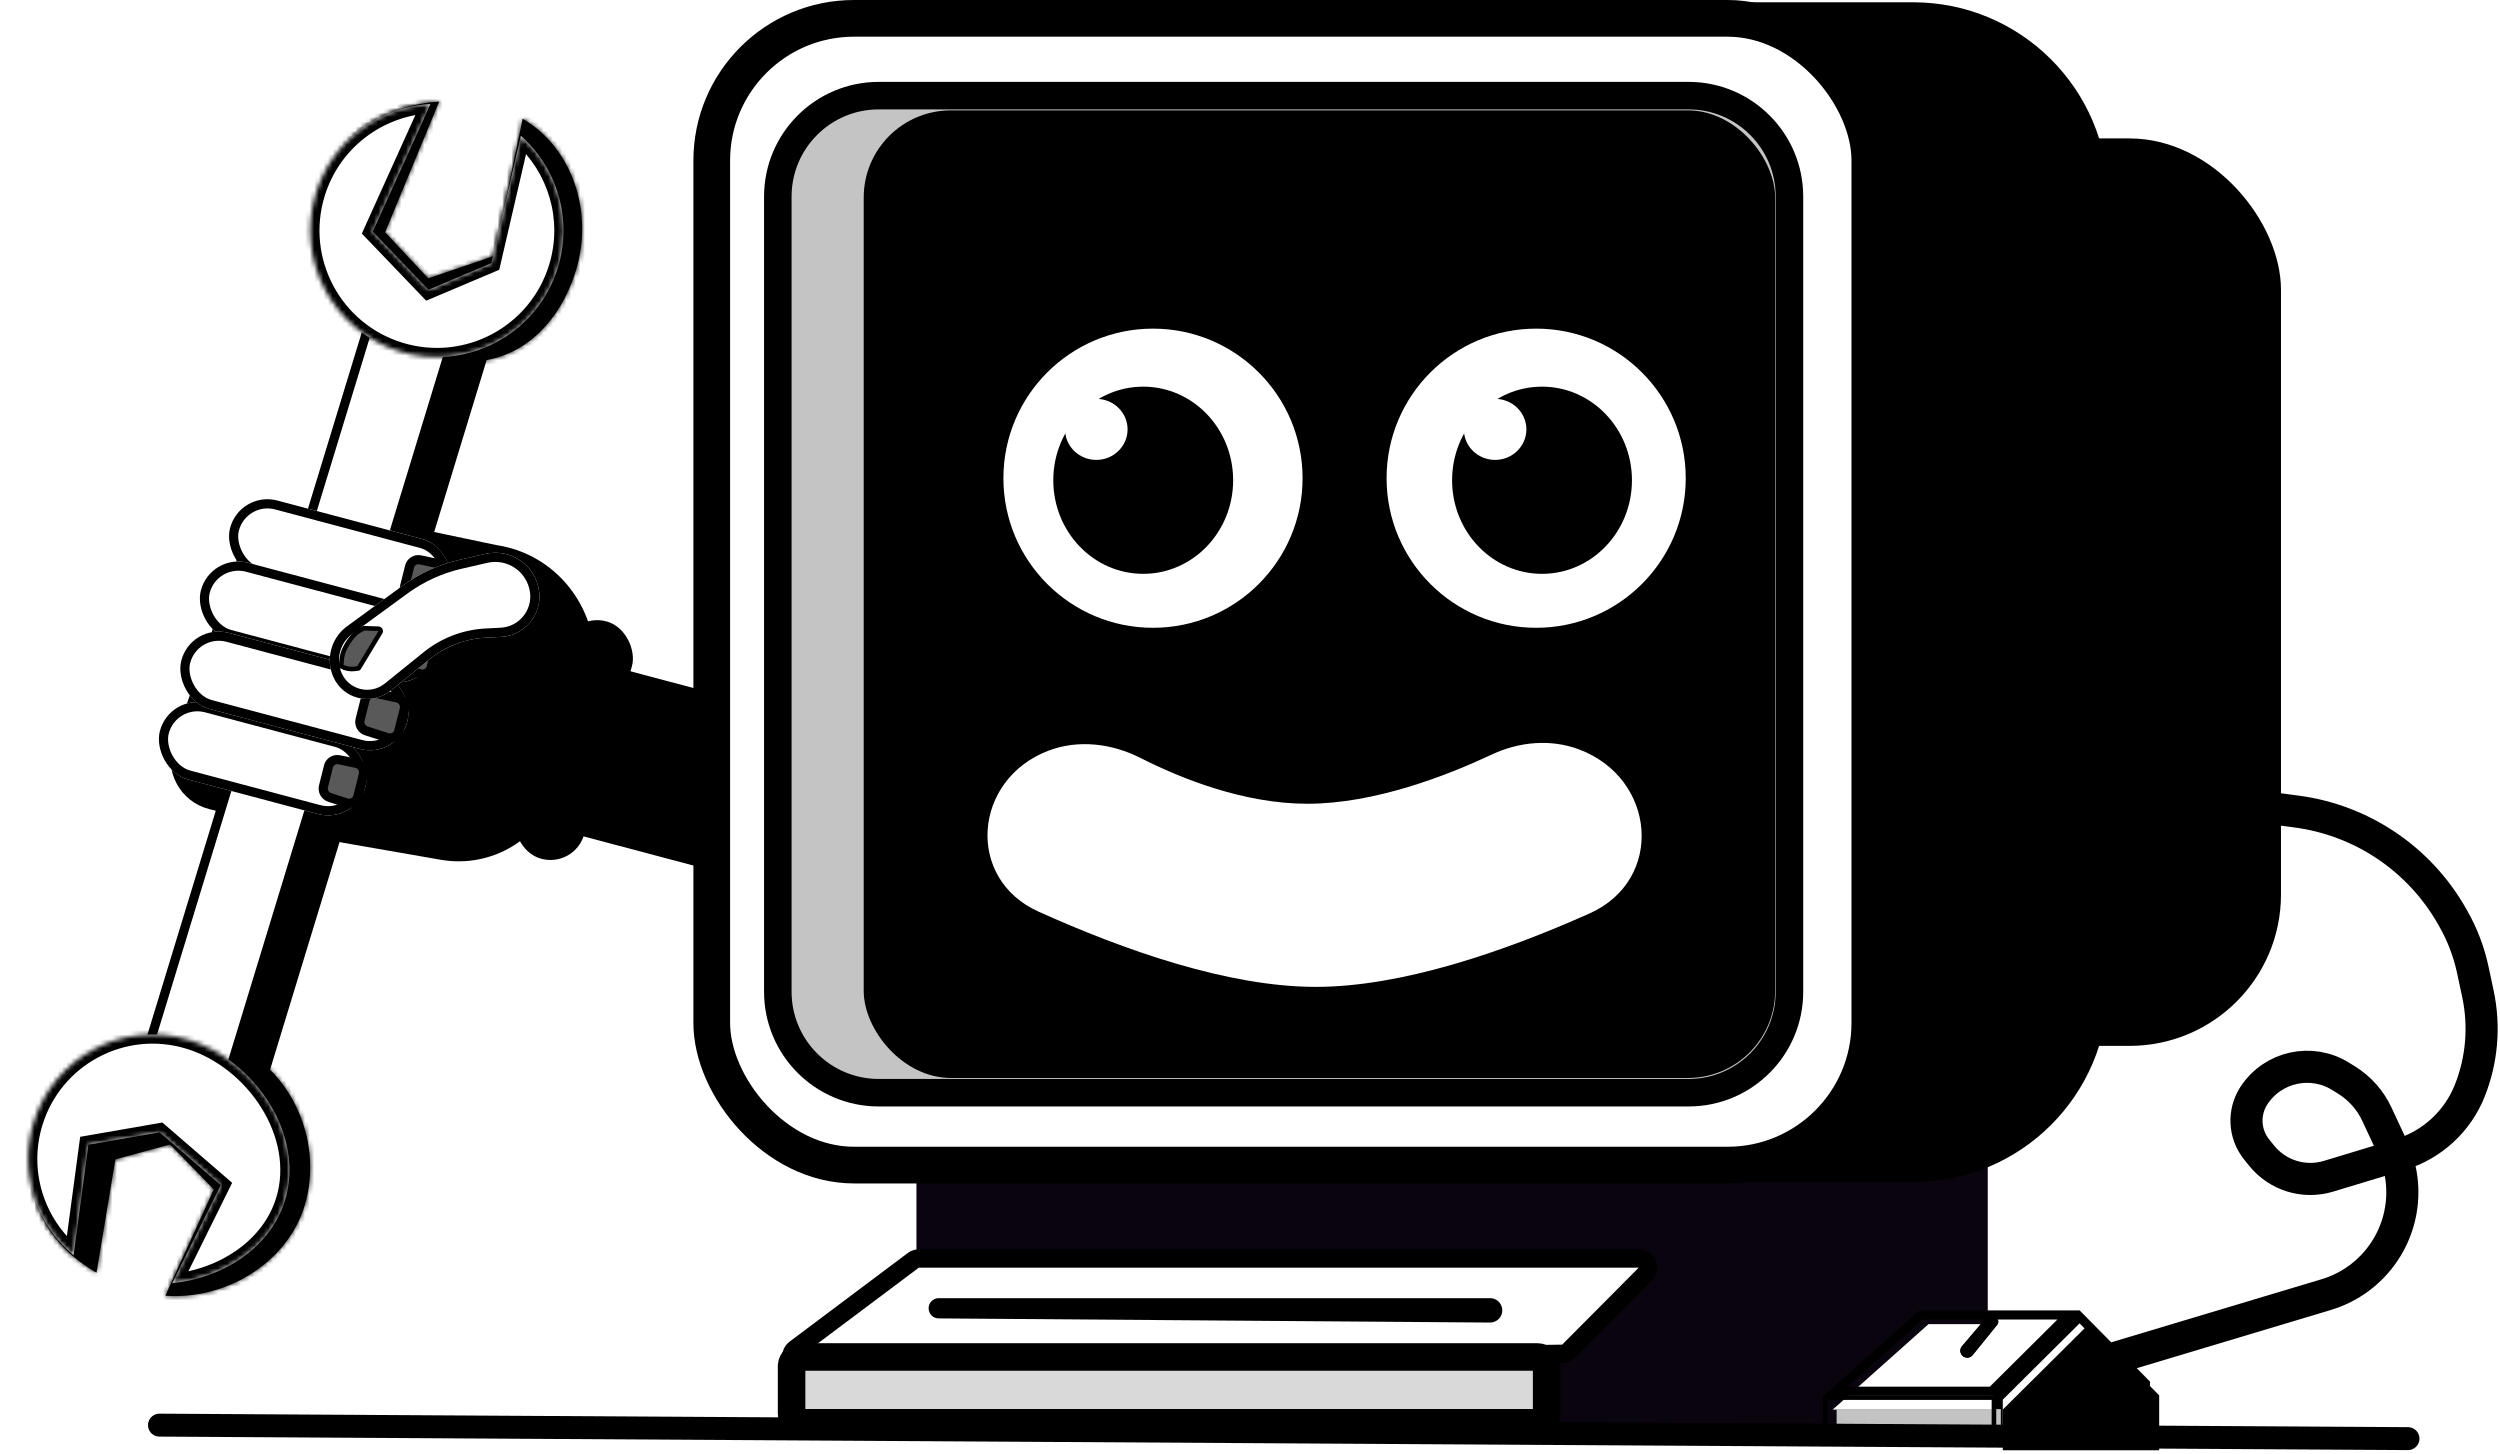 <svg width="545" height="317" viewBox="0 0 545 317" fill="none" xmlns="http://www.w3.org/2000/svg">
<path d="M88.99 133.486L279.373 184.017L270.282 220.306L79.899 169.775L88.99 133.486Z" fill="black"/>
<rect x="199.785" y="239.534" width="233.544" height="73.63" fill="#0A040E"/>
<rect x="396.678" y="30.178" width="100.577" height="197.824" rx="33" fill="black"/>
<path d="M169.953 215.179V43C169.953 23.67 185.623 8 204.953 8H417.081C436.41 8 452.081 23.67 452.081 43V215.179C452.081 234.509 436.411 250.179 417.081 250.179H204.953C185.623 250.179 169.953 234.509 169.953 215.179Z" fill="black" stroke="black" stroke-width="15"/>
<rect x="155.161" y="4" width="252.463" height="249.989" rx="31" fill="white" stroke="black" stroke-width="8"/>
<path d="M169.564 216.211V42.849C169.564 30.699 179.413 20.849 191.564 20.849H368.101C380.251 20.849 390.101 30.699 390.101 42.849V216.211C390.101 228.361 380.251 238.211 368.101 238.211H191.564C179.413 238.211 169.564 228.361 169.564 216.211Z" fill="#C4C4C4" stroke="black" stroke-width="6"/>
<rect x="188.289" y="24.061" width="198.691" height="210.938" rx="19" fill="black"/>
<path d="M200.295 274.357H357.23C359.009 274.357 359.902 276.505 358.648 277.767L341.977 294.537C341.609 294.908 341.111 295.119 340.589 295.127L174.567 297.668C172.629 297.698 171.786 295.231 173.337 294.069L199.095 274.756C199.441 274.497 199.862 274.357 200.295 274.357Z" fill="white" stroke="black" stroke-width="4"/>
<path d="M174.564 295.819H335.168C336.273 295.82 337.168 296.715 337.168 297.819V308.163C337.168 309.268 336.273 310.164 335.168 310.164H174.564C173.459 310.164 172.564 309.268 172.564 308.164V297.819L172.574 297.615C172.677 296.607 173.528 295.819 174.564 295.819Z" fill="#D9D9D9" stroke="black" stroke-width="6"/>
<path d="M204.651 283.502H324.837C326.734 283.502 327.707 285.776 326.397 287.149C325.986 287.579 325.415 287.821 324.82 287.817L204.638 286.912C202.943 286.899 202.303 284.689 203.729 283.773C204.004 283.596 204.324 283.502 204.651 283.502Z" fill="black" stroke="black"/>
<g filter="url(#filter0_i_42_85)">
<path d="M418.413 285.663H453.359L434.607 304.293H397.53L418.413 285.663Z" fill="white"/>
<path d="M453.359 285.663L468.701 301.188V313.164H434.607V304.293L453.359 285.663Z" fill="black"/>
</g>
<path d="M467.701 301.598V312.163H435.607V304.708L453.352 287.078L467.701 301.598ZM450.934 286.663L434.195 303.292H400.153L418.794 286.663H450.934Z" stroke="black" stroke-width="2"/>
<g filter="url(#filter1_i_42_85)">
<path d="M398.383 305.18H434.181V312.276H398.383V305.18Z" fill="#C3C3C3"/>
</g>
<path d="M434.681 304.68V312.776H397.883V304.68H434.681Z" stroke="black"/>
<g filter="url(#filter2_d_42_85)">
<path d="M431.505 286.839C431.898 286.376 432.48 286.117 433.087 286.135L433.654 286.151C434.482 286.175 434.923 287.136 434.403 287.78L429.035 294.417C428.748 294.772 428.316 294.978 427.86 294.978C426.571 294.978 425.873 293.47 426.707 292.488L431.505 286.839Z" fill="black"/>
<path d="M433.073 286.634L433.64 286.651C434.054 286.663 434.274 287.144 434.014 287.465L428.646 294.102C428.454 294.339 428.165 294.478 427.86 294.478C426.998 294.478 426.53 293.468 427.088 292.811L431.886 287.163C432.181 286.816 432.618 286.621 433.073 286.634Z" stroke="black"/>
</g>
<path d="M473.842 173.431L500.545 176.903C514.844 178.762 527.437 187.235 534.547 199.779L534.853 200.321C536.819 203.789 538.242 207.537 539.073 211.436L540.19 216.673C541.696 223.734 541.073 231.084 538.4 237.791C535.732 244.485 530.161 249.599 523.264 251.687L507.606 256.427C502.289 258.037 496.526 256.261 493.038 251.936L491.954 250.592C489.22 247.202 488.989 242.435 491.381 238.797C495.512 232.517 503.899 230.679 510.277 234.658L511.61 235.489C514.457 237.266 516.728 239.83 518.147 242.872L521.566 250.202C522.683 252.599 523.377 255.171 523.616 257.805C524.617 268.834 517.715 279.044 507.107 282.225L457.195 297.196" stroke="black" stroke-width="7"/>
<circle cx="334.883" cy="104.251" r="32.608" fill="white"/>
<circle cx="251.352" cy="104.251" r="32.608" fill="white"/>
<ellipse cx="249.221" cy="104.694" rx="19.604" ry="20.403" fill="black"/>
<ellipse cx="238.993" cy="93.606" rx="6.819" ry="6.653" fill="white"/>
<ellipse cx="336.161" cy="104.694" rx="19.604" ry="20.403" fill="black"/>
<ellipse cx="325.933" cy="93.606" rx="6.819" ry="6.653" fill="white"/>
<path d="M228.593 163.639C235.11 161.168 242.413 162.08 248.628 165.234C257.416 169.693 271.115 175.221 285.02 175.219C299.696 175.217 315.5 169.057 325.186 164.498C331.163 161.686 338.055 161.048 344.238 163.373C361.056 169.698 362.923 191.813 346.514 199.135C327.861 207.459 305.511 215.165 286.732 215.139C267.748 215.113 245.112 207.175 226.376 198.723C210.36 191.498 212.165 169.87 228.593 163.639Z" fill="white"/>
<line x1="2.5" y1="-2.5" x2="492.678" y2="-2.5" transform="matrix(1 0.006 -0.006 1 32.248 313.164)" stroke="black" stroke-width="5" stroke-linecap="round"/>
<path d="M51.963 121.019C53.844 115.588 59.064 112.092 64.793 112.425L82.701 113.469L108.188 118.823C123.542 121.1 133.22 136.854 128.318 151.59L121.443 172.257C117.891 182.937 107.144 189.359 96.057 187.427L68.658 182.651L53.054 178.249L45.625 176.389C39.303 174.806 35.661 168.084 37.791 161.933L51.963 121.019Z" fill="black"/>
<g filter="url(#filter3_d_42_85)">
<rect x="90.017" y="60.508" width="18.458" height="185.177" transform="rotate(16.973 90.017 60.508)" fill="black" stroke="black" stroke-width="2"/>
<mask id="path-28-inside-1_42_85" fill="white">
<path d="M113.94 21.887C124.81 28.241 129.43 42.257 125.559 54.939C121.111 69.512 109.12 78.129 94.546 73.681C79.973 69.233 67.284 49.459 71.731 34.886C74.909 24.477 84.958 18.862 95.752 18.124L83.948 46.635L93.369 56.68L107.752 51.773L113.94 21.887Z"/>
</mask>
<path d="M113.94 21.887C124.81 28.241 129.43 42.257 125.559 54.939C121.111 69.512 109.12 78.129 94.546 73.681C79.973 69.233 67.284 49.459 71.731 34.886C74.909 24.477 84.958 18.862 95.752 18.124L83.948 46.635L93.369 56.68L107.752 51.773L113.94 21.887Z" fill="black"/>
<path d="M113.94 21.887L114.949 20.16L112.546 18.755L111.982 21.481L113.94 21.887ZM125.559 54.939L127.472 55.523L127.472 55.523L125.559 54.939ZM94.546 73.681L93.963 75.594L93.963 75.594L94.546 73.681ZM71.731 34.886L69.819 34.303L69.819 34.303L71.731 34.886ZM95.752 18.124L97.6 18.889L98.834 15.909L95.616 16.129L95.752 18.124ZM83.948 46.635L82.1 45.87L81.607 47.062L82.49 48.003L83.948 46.635ZM93.369 56.68L91.91 58.048L92.793 58.99L94.015 58.573L93.369 56.68ZM107.752 51.773L108.398 53.666L109.479 53.297L109.711 52.178L107.752 51.773ZM113.94 21.887L112.931 23.613C122.885 29.432 127.288 42.424 123.647 54.355L125.559 54.939L127.472 55.523C131.572 42.089 126.735 27.05 114.949 20.16L113.94 21.887ZM125.559 54.939L123.647 54.355C121.533 61.28 117.674 66.641 112.777 69.756C107.917 72.847 101.885 73.83 95.13 71.769L94.546 73.681L93.963 75.594C101.781 77.98 109.032 76.879 114.923 73.13C120.777 69.406 125.138 63.171 127.472 55.523L125.559 54.939ZM94.546 73.681L95.13 71.769C88.431 69.724 81.971 64.063 77.716 57.044C73.455 50.014 71.643 42.026 73.644 35.47L71.731 34.886L69.819 34.303C67.372 42.319 69.681 51.505 74.296 59.117C78.917 66.74 86.088 73.191 93.963 75.594L94.546 73.681ZM71.731 34.886L73.644 35.47C76.499 26.115 85.612 20.822 95.889 20.119L95.752 18.124L95.616 16.129C84.305 16.903 73.318 22.839 69.819 34.303L71.731 34.886ZM95.752 18.124L93.905 17.359L82.1 45.87L83.948 46.635L85.796 47.4L97.6 18.889L95.752 18.124ZM83.948 46.635L82.49 48.003L91.91 58.048L93.369 56.68L94.828 55.312L85.407 45.267L83.948 46.635ZM93.369 56.68L94.015 58.573L108.398 53.666L107.752 51.773L107.107 49.88L92.723 54.788L93.369 56.68ZM107.752 51.773L109.711 52.178L115.898 22.292L113.94 21.887L111.982 21.481L105.794 51.367L107.752 51.773Z" fill="black" mask="url(#path-28-inside-1_42_85)"/>
<mask id="path-30-inside-2_42_85" fill="white">
<path d="M46.611 255.289L37.087 245.488L25.148 248.739L21.034 273.466C11.159 267.709 4.877 258.139 8.356 246.74C12.805 232.165 33.703 218.35 48.274 222.798C62.846 227.245 70.847 244.3 66.399 258.875C62.555 271.468 49.051 279.407 36.05 278.466L46.611 255.289Z"/>
</mask>
<path d="M46.611 255.289L37.087 245.488L25.148 248.739L21.034 273.466C11.159 267.709 4.877 258.139 8.356 246.74C12.805 232.165 33.703 218.35 48.274 222.798C62.846 227.245 70.847 244.3 66.399 258.875C62.555 271.468 49.051 279.407 36.05 278.466L46.611 255.289Z" fill="black"/>
<path d="M46.611 255.289L48.43 256.119L48.997 254.875L48.045 253.896L46.611 255.289ZM37.087 245.488L38.521 244.095L37.699 243.249L36.561 243.559L37.087 245.488ZM25.148 248.739L24.623 246.809L23.386 247.146L23.176 248.411L25.148 248.739ZM21.034 273.466L20.026 275.194L22.53 276.654L23.006 273.794L21.034 273.466ZM8.356 246.74L6.444 246.156L6.444 246.156L8.356 246.74ZM48.274 222.798L48.858 220.885L48.858 220.885L48.274 222.798ZM66.399 258.875L68.311 259.459L68.311 259.459L66.399 258.875ZM36.05 278.466L34.231 277.637L33.039 280.253L35.906 280.46L36.05 278.466ZM46.611 255.289L48.045 253.896L38.521 244.095L37.087 245.488L35.653 246.882L45.176 256.683L46.611 255.289ZM37.087 245.488L36.561 243.559L24.623 246.809L25.148 248.739L25.674 250.668L37.612 247.418L37.087 245.488ZM25.148 248.739L23.176 248.411L19.061 273.138L21.034 273.466L23.006 273.794L27.121 249.067L25.148 248.739ZM21.034 273.466L22.041 271.739C12.63 266.251 7.161 257.509 10.269 247.324L8.356 246.74L6.444 246.156C2.594 258.769 9.689 269.167 20.026 275.194L21.034 273.466ZM8.356 246.74L10.269 247.324C12.31 240.636 18.244 233.885 25.574 229.334C32.923 224.772 41.176 222.722 47.691 224.71L48.274 222.798L48.858 220.885C40.801 218.426 31.319 221.06 23.464 225.936C15.59 230.825 8.851 238.269 6.444 246.156L8.356 246.74ZM48.274 222.798L47.691 224.71C61.092 228.801 68.648 244.655 64.486 258.291L66.399 258.875L68.311 259.459C73.046 243.945 64.6 225.69 48.858 220.885L48.274 222.798ZM66.399 258.875L64.486 258.291C60.954 269.862 48.406 277.356 36.195 276.471L36.05 278.466L35.906 280.46C49.696 281.459 64.156 273.073 68.311 259.459L66.399 258.875ZM36.05 278.466L37.87 279.295L48.43 256.119L46.611 255.289L44.791 254.46L34.231 277.637L36.05 278.466Z" fill="black" mask="url(#path-30-inside-2_42_85)"/>
</g>
<g filter="url(#filter4_d_42_85)">
<rect x="82.657" y="59.464" width="18.457" height="185.182" transform="rotate(16.973 82.657 59.464)" fill="white" stroke="black" stroke-width="2"/>
<mask id="path-33-inside-3_42_85" fill="white">
<path d="M81.258 46.507L93.397 59.171L107.117 53.367L113.552 25.608C121.367 32.55 124.878 43.652 121.627 54.304C117.179 68.877 101.759 77.085 87.187 72.638C72.614 68.19 64.405 52.77 68.853 38.197C72.338 26.779 82.557 19.269 93.828 18.691L81.258 46.507Z"/>
</mask>
<path d="M81.258 46.507L93.397 59.171L107.117 53.367L113.552 25.608C121.367 32.55 124.878 43.652 121.627 54.304C117.179 68.877 101.759 77.085 87.187 72.638C72.614 68.19 64.405 52.77 68.853 38.197C72.338 26.779 82.557 19.269 93.828 18.691L81.258 46.507Z" fill="white"/>
<path d="M81.258 46.507L79.436 45.683L78.88 46.915L79.815 47.89L81.258 46.507ZM93.397 59.171L91.953 60.555L92.907 61.55L94.176 61.013L93.397 59.171ZM107.117 53.367L107.896 55.209L108.835 54.811L109.065 53.818L107.117 53.367ZM113.552 25.608L114.88 24.113L112.364 21.878L111.604 25.157L113.552 25.608ZM121.627 54.304L123.539 54.888L123.539 54.888L121.627 54.304ZM87.187 72.638L86.603 74.551L86.603 74.551L87.187 72.638ZM68.853 38.197L66.94 37.613L66.94 37.613L68.853 38.197ZM93.828 18.691L95.65 19.514L97.001 16.526L93.725 16.694L93.828 18.691ZM81.258 46.507L79.815 47.89L91.953 60.555L93.397 59.171L94.841 57.787L82.702 45.123L81.258 46.507ZM93.397 59.171L94.176 61.013L107.896 55.209L107.117 53.367L106.338 51.525L92.618 57.329L93.397 59.171ZM107.117 53.367L109.065 53.818L115.5 26.06L113.552 25.608L111.604 25.157L105.169 52.915L107.117 53.367ZM113.552 25.608L112.224 27.103C119.476 33.545 122.729 43.844 119.714 53.72L121.627 54.304L123.539 54.888C127.027 43.461 123.257 31.555 114.88 24.113L113.552 25.608ZM121.627 54.304L119.714 53.72C115.589 67.237 101.287 74.85 87.77 70.725L87.187 72.638L86.603 74.551C102.232 79.32 118.769 70.517 123.539 54.888L121.627 54.304ZM87.187 72.638L87.77 70.725C74.254 66.6 66.64 52.298 70.766 38.78L68.853 38.197L66.94 37.613C62.17 53.243 70.974 69.78 86.603 74.551L87.187 72.638ZM68.853 38.197L70.766 38.78C73.997 28.193 83.474 21.225 93.93 20.688L93.828 18.691L93.725 16.694C81.641 17.314 70.679 25.364 66.94 37.613L68.853 38.197ZM93.828 18.691L92.005 17.867L79.436 45.683L81.258 46.507L83.081 47.33L95.65 19.514L93.828 18.691Z" fill="black" mask="url(#path-33-inside-3_42_85)"/>
<mask id="path-35-inside-4_42_85" fill="white">
<path d="M16.039 269.618C7.813 262.85 4.019 251.556 7.322 240.734C11.696 226.401 26.862 218.328 41.194 222.702C55.526 227.076 66.51 243.33 62.136 257.663C58.954 268.087 48.525 274.624 37.559 275.731L48.128 254.353L34.81 242.841L19.264 245.544L16.039 269.618Z"/>
</mask>
<path d="M16.039 269.618C7.813 262.85 4.019 251.556 7.322 240.734C11.696 226.401 26.862 218.328 41.194 222.702C55.526 227.076 66.51 243.33 62.136 257.663C58.954 268.087 48.525 274.624 37.559 275.731L48.128 254.353L34.81 242.841L19.264 245.544L16.039 269.618Z" fill="white"/>
<path d="M16.039 269.618L14.768 271.162L17.544 273.446L18.021 269.884L16.039 269.618ZM7.322 240.734L5.409 240.15L5.409 240.15L7.322 240.734ZM41.194 222.702L41.778 220.789L41.778 220.789L41.194 222.702ZM62.136 257.663L64.048 258.246L64.048 258.246L62.136 257.663ZM37.559 275.731L35.766 274.845L34.165 278.084L37.76 277.721L37.559 275.731ZM48.128 254.353L49.921 255.24L50.607 253.852L49.436 252.84L48.128 254.353ZM34.81 242.841L36.118 241.328L35.401 240.709L34.468 240.871L34.81 242.841ZM19.264 245.544L18.922 243.573L17.477 243.825L17.282 245.278L19.264 245.544ZM16.039 269.618L17.309 268.074C9.687 261.802 6.176 251.338 9.234 241.318L7.322 240.734L5.409 240.15C1.862 251.773 5.94 263.899 14.768 271.162L16.039 269.618ZM7.322 240.734L9.234 241.318C13.287 228.041 27.334 220.563 40.61 224.615L41.194 222.702L41.778 220.789C26.389 216.093 10.106 224.761 5.409 240.15L7.322 240.734ZM41.194 222.702L40.61 224.615C47.271 226.648 53.223 231.474 56.983 237.506C60.74 243.533 62.206 250.584 60.223 257.079L62.136 257.663L64.048 258.246C66.441 250.409 64.601 242.166 60.377 235.39C56.155 228.618 49.449 223.131 41.778 220.789L41.194 222.702ZM62.136 257.663L60.223 257.079C57.343 266.516 47.774 272.69 37.358 273.741L37.559 275.731L37.76 277.721C49.275 276.558 60.566 269.658 64.048 258.246L62.136 257.663ZM37.559 275.731L39.351 276.617L49.921 255.24L48.128 254.353L46.336 253.467L35.766 274.845L37.559 275.731ZM48.128 254.353L49.436 252.84L36.118 241.328L34.81 242.841L33.503 244.354L46.821 255.866L48.128 254.353ZM34.81 242.841L34.468 240.871L18.922 243.573L19.264 245.544L19.607 247.514L35.153 244.811L34.81 242.841ZM19.264 245.544L17.282 245.278L14.057 269.353L16.039 269.618L18.021 269.884L21.246 245.809L19.264 245.544Z" fill="black" mask="url(#path-35-inside-4_42_85)"/>
</g>
<g filter="url(#filter5_d_42_85)">
<rect width="49.731" height="17.102" rx="8.551" transform="matrix(0.967 0.257 -0.243 0.97 54.209 107.921)" fill="white"/>
<rect x="0.724" y="1.227" width="47.731" height="15.102" rx="7.551" transform="matrix(0.967 0.257 -0.243 0.97 54.531 107.772)" stroke="black" stroke-width="2"/>
</g>
<path d="M96.036 122.987C97.155 123.224 97.859 124.353 97.581 125.463L96.388 130.227C96.109 131.336 94.962 131.974 93.872 131.625L89.559 130.243C88.544 129.917 87.951 128.851 88.209 127.817L89.291 123.5C89.55 122.467 90.57 121.829 91.611 122.05L96.036 122.987Z" fill="#595959" stroke="black" stroke-width="2"/>
<g filter="url(#filter6_d_42_85)">
<rect width="46.383" height="17.102" rx="8.551" transform="matrix(0.967 0.257 -0.243 0.97 38.917 152.147)" fill="white"/>
<rect x="0.724" y="1.227" width="44.383" height="15.102" rx="7.551" transform="matrix(0.967 0.257 -0.243 0.97 39.239 151.999)" stroke="black" stroke-width="2"/>
</g>
<path d="M77.654 166.405C78.777 166.638 79.486 167.77 79.207 168.883L78.019 173.624C77.74 174.737 76.588 175.375 75.496 175.02L71.863 173.841C70.851 173.512 70.261 172.449 70.52 171.418L71.606 167.08C71.865 166.049 72.881 165.413 73.92 165.629L77.654 166.405Z" fill="#595959" stroke="black" stroke-width="2"/>
<g filter="url(#filter7_d_42_85)">
<rect width="52.841" height="17.102" rx="8.551" transform="matrix(0.967 0.257 -0.243 0.97 47.847 121.499)" fill="white"/>
<rect x="0.724" y="1.227" width="50.841" height="15.102" rx="7.551" transform="matrix(0.967 0.257 -0.243 0.97 48.17 121.351)" stroke="black" stroke-width="2"/>
</g>
<path d="M93.654 138.197C94.769 138.436 95.471 139.564 95.194 140.671L93.996 145.453C93.719 146.561 92.574 147.199 91.485 146.854L86.541 145.285C85.523 144.962 84.926 143.895 85.185 142.859L86.263 138.558C86.522 137.522 87.546 136.884 88.589 137.108L93.654 138.197Z" fill="#595959" stroke="black" stroke-width="2"/>
<g filter="url(#filter8_d_42_85)">
<rect width="50.998" height="17.102" rx="8.551" transform="matrix(0.967 0.257 -0.243 0.97 43.588 136.774)" fill="white"/>
<rect x="0.724" y="1.227" width="48.998" height="15.102" rx="7.551" transform="matrix(0.967 0.257 -0.243 0.97 43.91 136.625)" stroke="black" stroke-width="2"/>
</g>
<path d="M86.585 152.144C87.703 152.383 88.406 153.512 88.128 154.621L86.933 159.392C86.655 160.501 85.509 161.139 84.419 160.791L79.849 159.333C78.833 159.008 78.238 157.942 78.496 156.908L79.576 152.597C79.835 151.563 80.858 150.924 81.9 151.146L86.585 152.144Z" fill="#595959" stroke="black" stroke-width="2"/>
<g filter="url(#filter9_d_42_85)">
<path d="M74.641 148.526C72.954 144.627 74.208 140.057 77.656 137.538L89.666 128.762C93.408 126.027 97.661 124.082 102.166 123.044L107.791 121.748C113.36 120.464 118.794 124.239 119.529 129.903C120.189 134.984 116.364 139.575 111.25 139.839L107.925 140.011C103.44 140.242 99.134 141.892 95.625 144.723L87.144 151.564C82.965 154.935 76.761 153.427 74.641 148.526Z" fill="white"/>
<path d="M108.008 122.723C113.004 121.572 117.878 124.958 118.538 130.04C119.123 134.54 115.735 138.606 111.205 138.84L107.881 139.011C103.185 139.254 98.676 140.981 95.002 143.945L86.52 150.786C82.857 153.741 77.417 152.42 75.558 148.123C74.057 144.653 75.172 140.587 78.24 138.345L90.251 129.568C93.882 126.915 98.011 125.027 102.383 124.019L108.008 122.723Z" stroke="black" stroke-width="2"/>
</g>
<path d="M79.458 136.951L82.524 137.067C82.903 137.082 83.125 137.497 82.928 137.824L78.198 145.667C78.185 145.69 78.162 145.705 78.137 145.708L77.372 145.813C76.341 145.955 75.296 145.758 74.39 145.256L74.428 144.403C74.458 143.748 74.56 143.098 74.734 142.465C74.794 142.245 74.873 142.03 74.968 141.823L75.113 141.509C75.471 140.731 75.915 139.995 76.438 139.316L76.725 138.944C77.208 138.317 77.813 137.793 78.502 137.405L79.194 137.015C79.275 136.969 79.366 136.947 79.458 136.951Z" fill="#595959" stroke="black"/>
<rect width="15.599" height="53.66" rx="7.799" transform="matrix(0.958 0.288 -0.273 0.962 124.939 133.278)" fill="black"/>
<defs>
<filter id="filter0_i_42_85" x="397.53" y="285.663" width="73.171" height="29.5" filterUnits="userSpaceOnUse" color-interpolation-filters="sRGB">
<feFlood flood-opacity="0" result="BackgroundImageFix"/>
<feBlend mode="normal" in="SourceGraphic" in2="BackgroundImageFix" result="shape"/>
<feColorMatrix in="SourceAlpha" type="matrix" values="0 0 0 0 0 0 0 0 0 0 0 0 0 0 0 0 0 0 127 0" result="hardAlpha"/>
<feOffset dx="2" dy="3"/>
<feGaussianBlur stdDeviation="1"/>
<feComposite in2="hardAlpha" operator="arithmetic" k2="-1" k3="1"/>
<feColorMatrix type="matrix" values="0 0 0 0 0 0 0 0 0 0 0 0 0 0 0 0 0 0 0.25 0"/>
<feBlend mode="normal" in2="shape" result="effect1_innerShadow_42_85"/>
</filter>
<filter id="filter1_i_42_85" x="397.383" y="304.18" width="38.799" height="10.097" filterUnits="userSpaceOnUse" color-interpolation-filters="sRGB">
<feFlood flood-opacity="0" result="BackgroundImageFix"/>
<feBlend mode="normal" in="SourceGraphic" in2="BackgroundImageFix" result="shape"/>
<feColorMatrix in="SourceAlpha" type="matrix" values="0 0 0 0 0 0 0 0 0 0 0 0 0 0 0 0 0 0 127 0" result="hardAlpha"/>
<feOffset dx="2" dy="2"/>
<feGaussianBlur stdDeviation="0.5"/>
<feComposite in2="hardAlpha" operator="arithmetic" k2="-1" k3="1"/>
<feColorMatrix type="matrix" values="0 0 0 0 0 0 0 0 0 0 0 0 0 0 0 0 0 0 0.29 0"/>
<feBlend mode="normal" in2="shape" result="effect1_innerShadow_42_85"/>
</filter>
<filter id="filter2_d_42_85" x="425.345" y="285.134" width="12.282" height="12.844" filterUnits="userSpaceOnUse" color-interpolation-filters="sRGB">
<feFlood flood-opacity="0" result="BackgroundImageFix"/>
<feColorMatrix in="SourceAlpha" type="matrix" values="0 0 0 0 0 0 0 0 0 0 0 0 0 0 0 0 0 0 127 0" result="hardAlpha"/>
<feOffset dx="1" dy="1"/>
<feGaussianBlur stdDeviation="1"/>
<feComposite in2="hardAlpha" operator="out"/>
<feColorMatrix type="matrix" values="0 0 0 0 0 0 0 0 0 0 0 0 0 0 0 0 0 0 0.25 0"/>
<feBlend mode="normal" in2="BackgroundImageFix" result="effect1_dropShadow_42_85"/>
<feBlend mode="normal" in="SourceGraphic" in2="effect1_dropShadow_42_85" result="shape"/>
</filter>
<filter id="filter3_d_42_85" x="3.388" y="18.124" width="127.523" height="268.417" filterUnits="userSpaceOnUse" color-interpolation-filters="sRGB">
<feFlood flood-opacity="0" result="BackgroundImageFix"/>
<feColorMatrix in="SourceAlpha" type="matrix" values="0 0 0 0 0 0 0 0 0 0 0 0 0 0 0 0 0 0 127 0" result="hardAlpha"/>
<feOffset dy="4"/>
<feGaussianBlur stdDeviation="2"/>
<feComposite in2="hardAlpha" operator="out"/>
<feColorMatrix type="matrix" values="0 0 0 0 0 0 0 0 0 0 0 0 0 0 0 0 0 0 0.25 0"/>
<feBlend mode="normal" in2="BackgroundImageFix" result="effect1_dropShadow_42_85"/>
<feBlend mode="normal" in="SourceGraphic" in2="effect1_dropShadow_42_85" result="shape"/>
</filter>
<filter id="filter4_d_42_85" x="2.133" y="18.691" width="124.703" height="265.04" filterUnits="userSpaceOnUse" color-interpolation-filters="sRGB">
<feFlood flood-opacity="0" result="BackgroundImageFix"/>
<feColorMatrix in="SourceAlpha" type="matrix" values="0 0 0 0 0 0 0 0 0 0 0 0 0 0 0 0 0 0 127 0" result="hardAlpha"/>
<feOffset dy="4"/>
<feGaussianBlur stdDeviation="2"/>
<feComposite in2="hardAlpha" operator="out"/>
<feColorMatrix type="matrix" values="0 0 0 0 0 0 0 0 0 0 0 0 0 0 0 0 0 0 0.25 0"/>
<feBlend mode="normal" in2="BackgroundImageFix" result="effect1_dropShadow_42_85"/>
<feBlend mode="normal" in="SourceGraphic" in2="effect1_dropShadow_42_85" result="shape"/>
</filter>
<filter id="filter5_d_42_85" x="47.872" y="106.828" width="52.585" height="29.534" filterUnits="userSpaceOnUse" color-interpolation-filters="sRGB">
<feFlood flood-opacity="0" result="BackgroundImageFix"/>
<feColorMatrix in="SourceAlpha" type="matrix" values="0 0 0 0 0 0 0 0 0 0 0 0 0 0 0 0 0 0 127 0" result="hardAlpha"/>
<feOffset dx="-2" dy="-1"/>
<feGaussianBlur stdDeviation="1"/>
<feComposite in2="hardAlpha" operator="out"/>
<feColorMatrix type="matrix" values="0 0 0 0 0 0 0 0 0 0 0 0 0 0 0 0 0 0 0.17 0"/>
<feBlend mode="normal" in2="BackgroundImageFix" result="effect1_dropShadow_42_85"/>
<feBlend mode="normal" in="SourceGraphic" in2="effect1_dropShadow_42_85" result="shape"/>
</filter>
<filter id="filter6_d_42_85" x="32.58" y="151.054" width="49.349" height="28.675" filterUnits="userSpaceOnUse" color-interpolation-filters="sRGB">
<feFlood flood-opacity="0" result="BackgroundImageFix"/>
<feColorMatrix in="SourceAlpha" type="matrix" values="0 0 0 0 0 0 0 0 0 0 0 0 0 0 0 0 0 0 127 0" result="hardAlpha"/>
<feOffset dx="-2" dy="-1"/>
<feGaussianBlur stdDeviation="1"/>
<feComposite in2="hardAlpha" operator="out"/>
<feColorMatrix type="matrix" values="0 0 0 0 0 0 0 0 0 0 0 0 0 0 0 0 0 0 0.17 0"/>
<feBlend mode="normal" in2="BackgroundImageFix" result="effect1_dropShadow_42_85"/>
<feBlend mode="normal" in="SourceGraphic" in2="effect1_dropShadow_42_85" result="shape"/>
</filter>
<filter id="filter7_d_42_85" x="41.51" y="120.406" width="55.592" height="30.332" filterUnits="userSpaceOnUse" color-interpolation-filters="sRGB">
<feFlood flood-opacity="0" result="BackgroundImageFix"/>
<feColorMatrix in="SourceAlpha" type="matrix" values="0 0 0 0 0 0 0 0 0 0 0 0 0 0 0 0 0 0 127 0" result="hardAlpha"/>
<feOffset dx="-2" dy="-1"/>
<feGaussianBlur stdDeviation="1"/>
<feComposite in2="hardAlpha" operator="out"/>
<feColorMatrix type="matrix" values="0 0 0 0 0 0 0 0 0 0 0 0 0 0 0 0 0 0 0.17 0"/>
<feBlend mode="normal" in2="BackgroundImageFix" result="effect1_dropShadow_42_85"/>
<feBlend mode="normal" in="SourceGraphic" in2="effect1_dropShadow_42_85" result="shape"/>
</filter>
<filter id="filter8_d_42_85" x="37.251" y="135.68" width="53.81" height="29.86" filterUnits="userSpaceOnUse" color-interpolation-filters="sRGB">
<feFlood flood-opacity="0" result="BackgroundImageFix"/>
<feColorMatrix in="SourceAlpha" type="matrix" values="0 0 0 0 0 0 0 0 0 0 0 0 0 0 0 0 0 0 127 0" result="hardAlpha"/>
<feOffset dx="-2" dy="-1"/>
<feGaussianBlur stdDeviation="1"/>
<feComposite in2="hardAlpha" operator="out"/>
<feColorMatrix type="matrix" values="0 0 0 0 0 0 0 0 0 0 0 0 0 0 0 0 0 0 0.17 0"/>
<feBlend mode="normal" in2="BackgroundImageFix" result="effect1_dropShadow_42_85"/>
<feBlend mode="normal" in="SourceGraphic" in2="effect1_dropShadow_42_85" result="shape"/>
</filter>
<filter id="filter9_d_42_85" x="69.897" y="118.496" width="49.707" height="35.881" filterUnits="userSpaceOnUse" color-interpolation-filters="sRGB">
<feFlood flood-opacity="0" result="BackgroundImageFix"/>
<feColorMatrix in="SourceAlpha" type="matrix" values="0 0 0 0 0 0 0 0 0 0 0 0 0 0 0 0 0 0 127 0" result="hardAlpha"/>
<feOffset dx="-2" dy="-1"/>
<feGaussianBlur stdDeviation="1"/>
<feComposite in2="hardAlpha" operator="out"/>
<feColorMatrix type="matrix" values="0 0 0 0 0 0 0 0 0 0 0 0 0 0 0 0 0 0 0.17 0"/>
<feBlend mode="normal" in2="BackgroundImageFix" result="effect1_dropShadow_42_85"/>
<feBlend mode="normal" in="SourceGraphic" in2="effect1_dropShadow_42_85" result="shape"/>
</filter>
</defs>
</svg>
